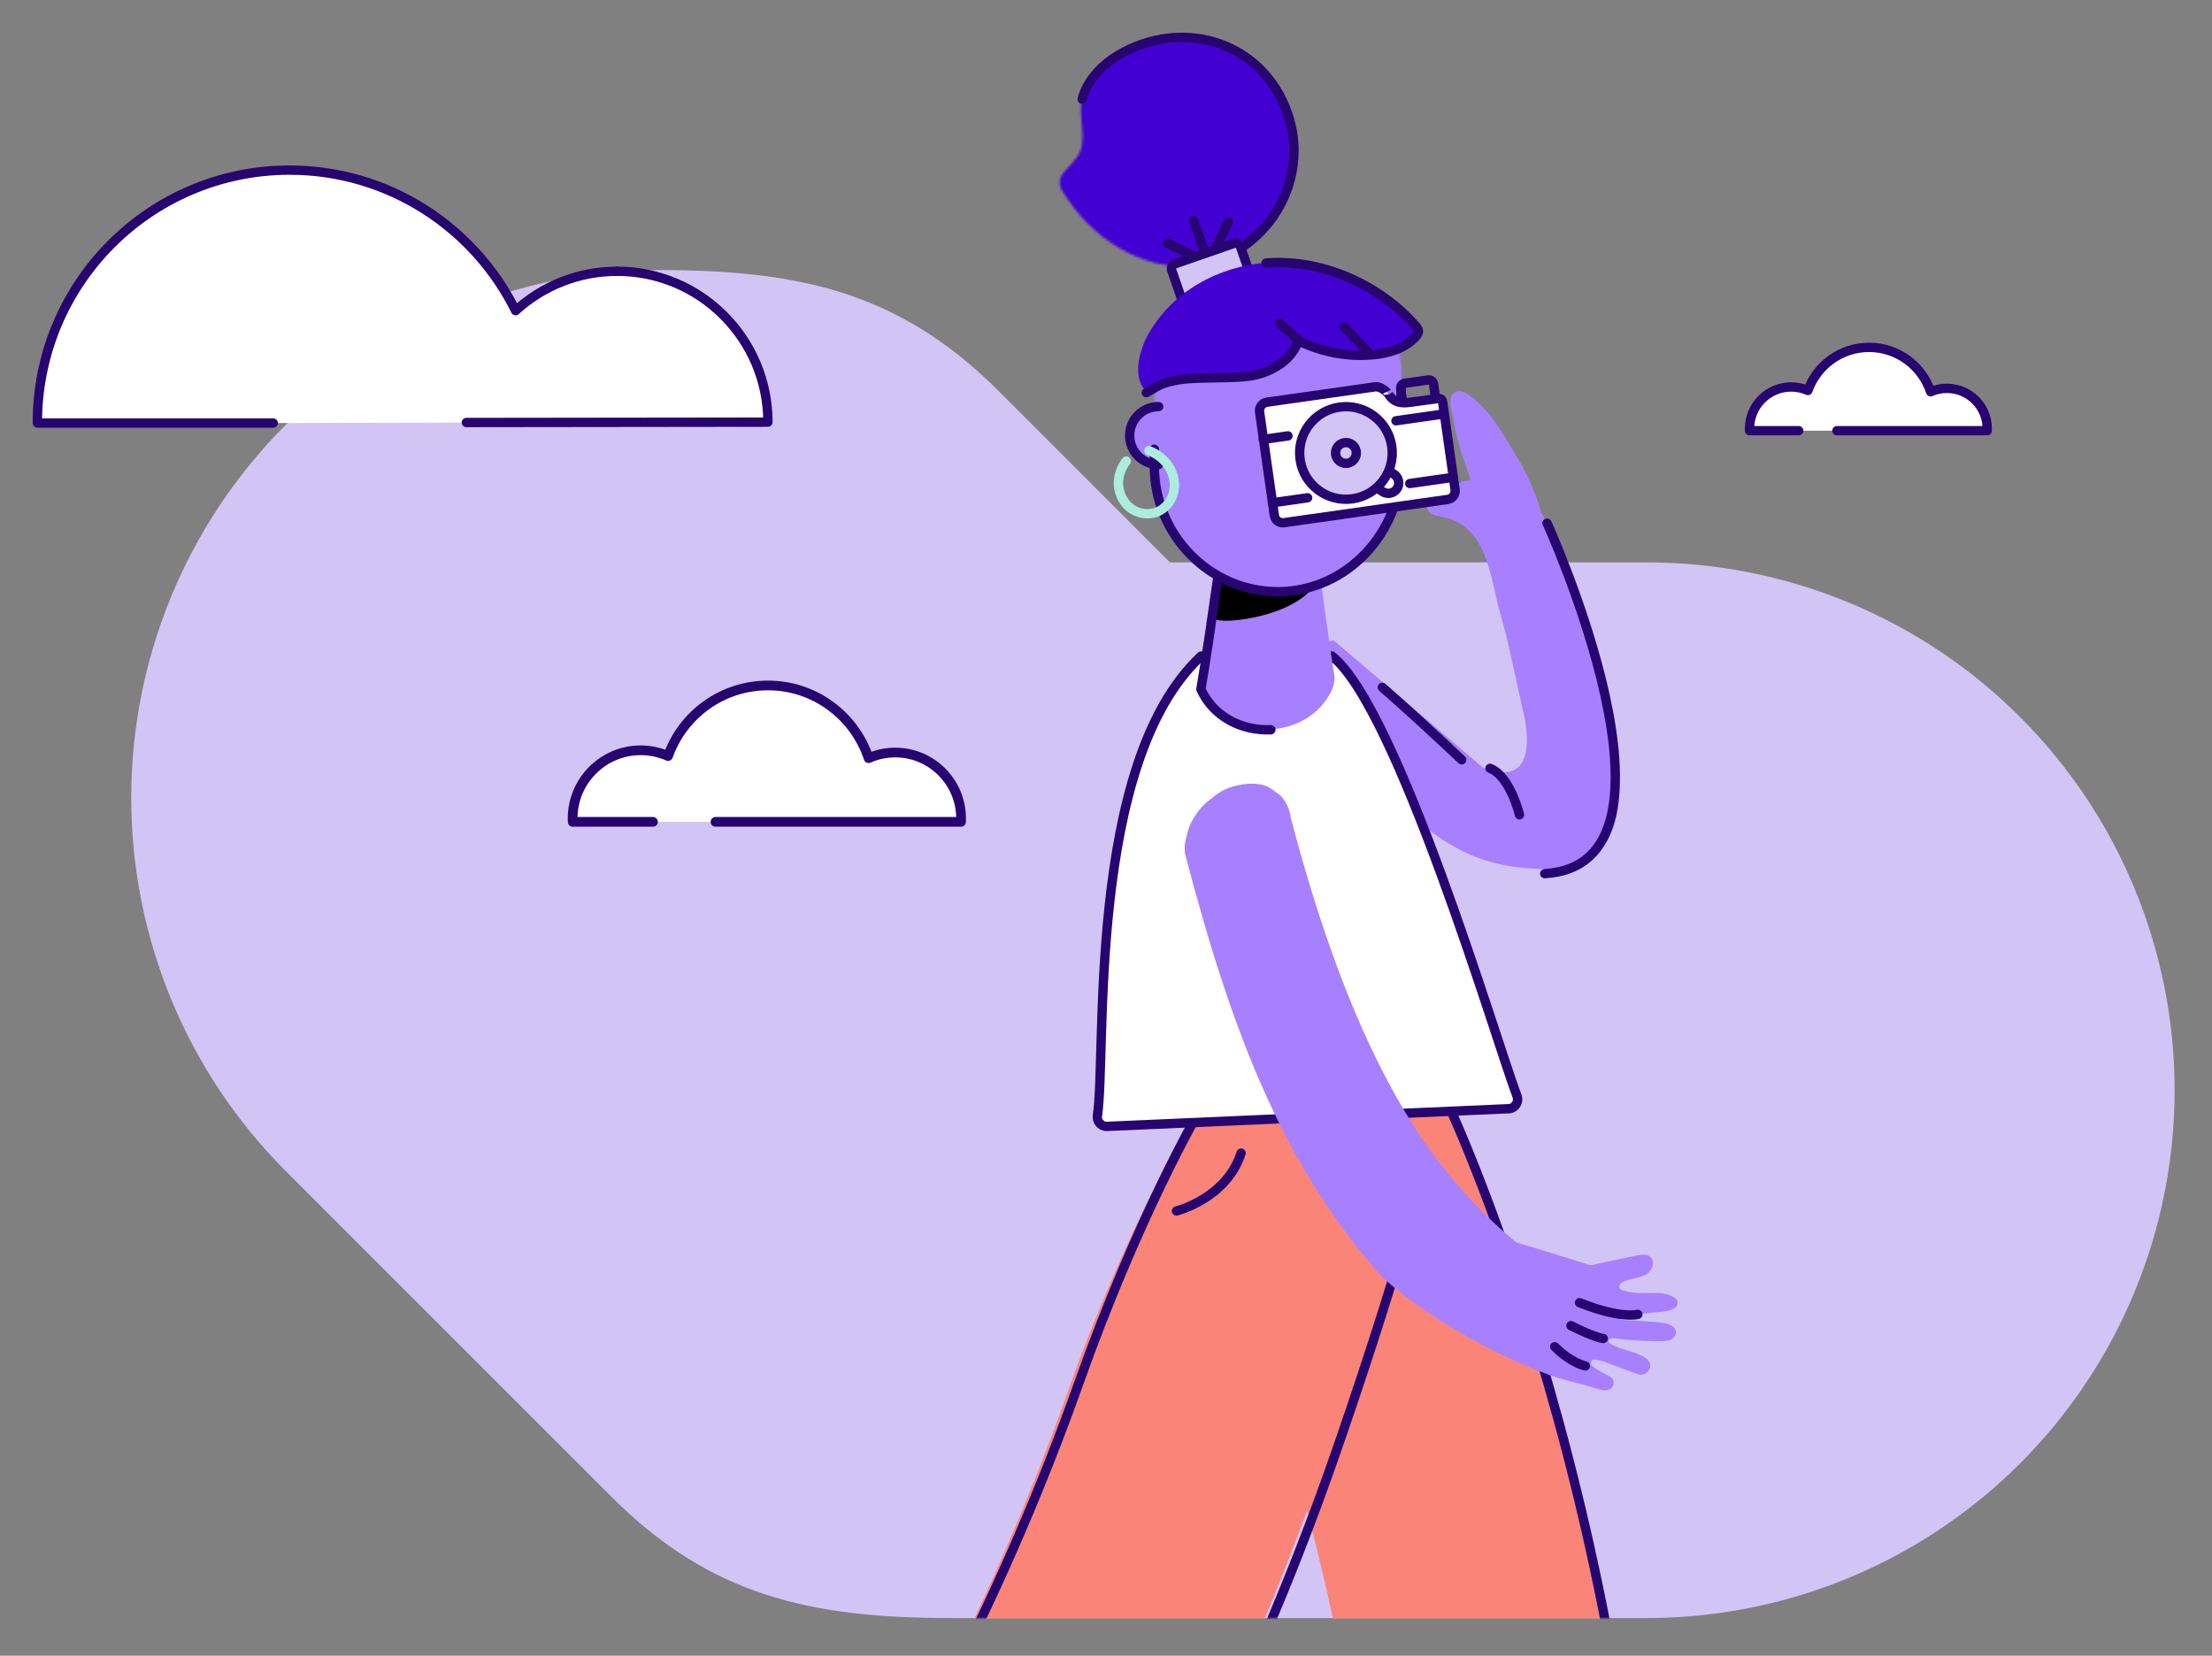 <svg width="947" height="709" viewBox="0 0 947 709" fill="none" xmlns="http://www.w3.org/2000/svg">
<rect x="0" y="0" width="947" height="709" fill="#808080" stroke="none"/>
<g id="24">
<g id="Group 1337">
<path id="Fill 109" fill-rule="evenodd" clip-rule="evenodd" d="M407.298 692.863H705.029C764.959 692.863 822.437 669.05 864.815 626.663C907.192 584.277 931 526.786 931 466.841C931 406.898 907.192 349.408 864.815 307.019C822.437 264.634 764.959 240.821 705.029 240.821L500.899 240.821L427.513 167.416C385.134 125.029 342.095 115.654 282.162 115.654C222.229 115.654 164.754 139.467 122.374 181.854C79.998 224.24 56.188 281.731 56.188 341.673C56.188 401.619 79.997 459.109 122.373 501.496L261.946 641.1C304.325 683.488 347.367 692.863 407.298 692.863Z" fill="#D3C4F6"/>
<g id="piernas">
<mask id="mask0_127_1494" style="mask-type:alpha" maskUnits="userSpaceOnUse" x="401" y="458" width="301" height="236">
<path id="Rectangle" d="M497.347 458.322H632.663L701.07 693H401.477L497.347 458.322Z" fill="white"/>
</mask>
<g mask="url(#mask0_127_1494)">
<g id="pierna izq">
<path id="Path" fill-rule="evenodd" clip-rule="evenodd" d="M510.686 478.786L516.421 520.368C517.432 522.565 538.185 567.925 557.826 640.378C569.526 683.525 578.556 727.735 584.671 771.775C592.26 826.469 595.351 849.485 593.847 902.449L707.452 905.673C709.15 845.762 705.62 815.72 696.958 754.115C690.044 704.962 679.86 655.664 666.69 607.6C644.061 525.019 620.234 474.056 619.23 471.928L510.686 478.786Z" fill="#FB8478"/>
<path id="Stroke 57" d="M707.764 905.672C709.462 845.762 705.932 815.719 697.27 754.116C690.356 704.96 680.172 655.663 667.001 607.599C644.373 525.02 620.546 474.055 619.542 471.929" stroke="#270570" stroke-width="4" stroke-linecap="round" stroke-linejoin="round"/>
</g>
<g id="pierna derecha">
<path id="Clip 73" fill-rule="evenodd" clip-rule="evenodd" d="M511.602 475.876L511.618 475.783C511.533 476.278 482.701 524.031 457.059 596.199C442.091 638.325 424.329 679.805 404.261 719.482C379.343 768.756 363.436 797.382 332.025 840.054L423.559 907.421C459.085 859.158 478.63 824.502 506.606 768.936C528.929 724.598 548.643 678.285 565.202 631.275C593.648 550.517 606.365 474.932 606.754 472.615L511.602 475.876Z" fill="#FB8478"/>
<path id="Stroke 80" d="M512.826 476.796C512.741 477.289 487.454 520.226 461.814 592.396C446.846 634.521 429.082 675.998 409.016 715.677C384.096 764.952 368.191 793.58 336.78 836.253" stroke="#270570" stroke-width="4" stroke-linecap="round" stroke-linejoin="round"/>
<path id="Stroke 82" d="M503.666 518.546C503.666 518.546 525.133 513.18 531.327 493.774" stroke="#270570" stroke-width="4" stroke-linecap="round" stroke-linejoin="round"/>
<path id="Stroke 84" d="M602.265 526.81C596.327 549.26 581.36 595.097 569.957 627.472C553.398 674.479 533.684 720.793 511.36 765.131C483.384 820.699 463.839 855.352 428.313 903.618L342.583 841.428" stroke="#270570" stroke-width="4" stroke-linecap="round" stroke-linejoin="round"/>
</g>
</g>
</g>
<g id="torso">
<path id="Fill 165" fill-rule="evenodd" clip-rule="evenodd" d="M651.846 303.652C651.846 303.652 662.03 339.59 634.722 328.593C634.722 328.593 600.43 299.243 570.937 274.217C570.937 274.217 531.755 280.348 586.471 332.734C605.019 350.495 620.159 366.215 645.269 370.722C654.902 372.451 669.853 373.157 678.897 368.707C702.433 357.126 691.918 309.439 685.142 289.143C679.444 272.077 673.774 254.995 667.344 238.189C661.876 223.896 658.226 206.752 640.084 204.543C637.204 204.192 634.467 204.275 631.688 205.105C630.045 205.598 629.691 205.596 627.97 205.8C626.342 205.995 624.862 206.415 623.88 207.859C622.466 209.945 622.619 213.173 620.425 214.415C619.01 215.219 617.253 214.775 615.645 214.513C614.035 214.251 612.064 214.359 611.219 215.753C610.378 217.147 611.274 219.049 612.641 219.932C614.011 220.814 615.699 220.987 617.299 221.296C636.691 225.041 637.753 246.43 642.112 261.987C646.019 275.939 648.34 287.685 651.846 303.652Z" fill="#A780FF"/>
<g id="Group 170">
<path id="Fill 167" fill-rule="evenodd" clip-rule="evenodd" d="M517.379 277.679L533.488 273.619C536.843 283.437 542.633 292.933 551.666 298.015C560.7 303.096 563.362 288.715 570.196 280.913C598.42 303.096 640.591 445.932 649.45 469.318C650.486 472.05 648.365 474.943 645.451 474.776L473.584 482.346C471.213 482.209 469.476 480.064 469.833 477.714C473.855 451.229 464.903 326.724 514.265 280.913" fill="white"/>
<path id="Stroke 169" d="M517.379 277.679L533.488 273.619C536.843 283.437 542.633 292.933 551.666 298.015C560.7 303.096 563.362 288.715 570.196 280.913C598.42 303.096 640.591 445.932 649.45 469.318C650.486 472.05 648.365 474.943 645.451 474.776L473.584 482.346C471.213 482.209 469.476 480.064 469.833 477.714C473.855 451.229 464.903 326.724 514.265 280.913" stroke="#270570" stroke-width="4" stroke-linecap="round" stroke-linejoin="round"/>
</g>
<path id="Fill 171" fill-rule="evenodd" clip-rule="evenodd" d="M659.562 218.435C657.059 210.191 653.495 202.265 648.996 194.916C643.315 185.632 638.348 176.181 629.436 169.527C628.454 168.794 627.42 168.097 626.247 167.747C625.074 167.397 623.733 167.432 622.706 168.099C621.619 168.807 621.042 170.117 620.913 171.408C620.783 172.699 621.038 173.994 621.295 175.268C622.646 181.991 623.824 188.527 626.028 195.013C628.394 201.984 630.761 208.954 633.129 215.926" fill="#A780FF"/>
</g>
<g id="cuello">
<path id="Clip 175" fill-rule="evenodd" clip-rule="evenodd" d="M525.591 227.446C524.388 228.203 523.401 230.172 523.133 232.059C519.443 257.943 516.331 279.739 514.186 292.408C513.976 293.654 514.605 296.704 515.701 298.518C527.806 317.873 559.866 316.955 570.072 295.764C571 293.783 571.485 290.8 571.32 289.786C569.609 279.326 566.847 259.02 563.426 233.903C563.176 232.075 562.258 230.05 561.126 229.164C555.644 224.899 548.887 222.769 542.129 222.769C536.35 222.769 530.571 224.328 525.591 227.446Z" fill="#A780FF"/>
<path id="Clip 180" fill-rule="evenodd" clip-rule="evenodd" d="M543.194 217.333L543.375 217.334C549.361 217.37 555.332 219.191 560.188 222.795L560.24 222.835C561.229 223.61 562.025 225.304 562.243 226.839L562.277 227.065C563.411 234.561 567.808 243.665 562.551 250.987L562.239 251.408C551.734 265.198 519.741 267.691 520.218 264.677L520.268 264.36C521.932 253.885 523.949 240.392 526.206 225.263L526.219 225.184C526.477 223.598 527.35 221.96 528.404 221.328C532.86 218.665 538.029 217.333 543.194 217.333Z" fill="black"/>
<path id="Stroke 177" d="M522.17 241.819C518.832 265.104 516.046 284.245 514.123 295.11C519.564 307.212 531.971 313.004 544.082 312.49" stroke="#270570" stroke-width="4" stroke-linecap="round" stroke-linejoin="round"/>
</g>
<g id="Group 195">
<mask id="mask1_127_1494" style="mask-type:alpha" maskUnits="userSpaceOnUse" x="494" y="114" width="106" height="140">
<path id="Clip 194" fill-rule="evenodd" clip-rule="evenodd" d="M494.354 157.908V199.176C494.354 228.58 518.378 253.563 547.867 253.176C576.891 252.801 599.977 228.202 599.977 199.176V157.908C599.977 143.487 581.317 114.197 547.867 114.197C514.416 114.197 494.354 141.21 494.354 157.908Z" fill="white"/>
</mask>
<g mask="url(#mask1_127_1494)">
<path id="Fill 193" fill-rule="evenodd" clip-rule="evenodd" d="M490.737 256.798H603.598V110.578H490.737V256.798Z" fill="#A780FF"/>
</g>
</g>
<g id="Group 187">
<path id="Clip 186" fill-rule="evenodd" clip-rule="evenodd" d="M483.689 186.523C483.689 193.379 489.246 198.934 496.1 198.934C502.956 198.934 508.512 193.379 508.512 186.523C508.512 179.67 502.956 174.113 496.1 174.113C489.246 174.113 483.689 179.67 483.689 186.523Z" fill="#A780FF"/>
<path id="Stroke 188" d="M593.622 198.933C600.476 198.933 606.034 193.378 606.034 186.523C606.034 179.669 600.476 174.112 593.622 174.112" stroke="#270570" stroke-width="4" stroke-linecap="round" stroke-linejoin="round"/>
<path id="Stroke 190" d="M496.043 174.112C489.189 174.112 483.631 179.669 483.631 186.523C483.631 193.378 489.189 198.935 496.043 198.935" stroke="#270570" stroke-width="4" stroke-linecap="round" stroke-linejoin="round"/>
</g>
<g id="Group 207">
<path id="Stroke 199" d="M562.731 172.61C564.303 178.817 567.359 192.477 567.359 192.477H559.743" stroke="#270570" stroke-width="4" stroke-linecap="round" stroke-linejoin="round"/>
<path id="Stroke 201" d="M599.836 165.831V198.973C599.836 228.001 576.748 252.991 547.723 253.367C518.234 253.75 494.209 229.164 494.209 199.762V192.363" stroke="#270570" stroke-width="4" stroke-linecap="round" stroke-linejoin="round"/>
<path id="Stroke 203" d="M604.434 192.714L605.045 198.991" stroke="#ADEDDD" stroke-width="4" stroke-linecap="round" stroke-linejoin="round"/>
<path id="Stroke 205" d="M491.885 192.954C495.418 194.346 498.572 196.795 500.569 200.027C502.563 203.261 503.333 207.284 502.408 210.97C501.482 214.654 498.795 217.912 495.254 219.284C491.383 220.781 486.754 219.887 483.56 217.239C480.367 214.59 478.643 210.342 478.84 206.197C478.99 203.031 480.217 199.962 482.166 197.453" stroke="#ADEDDD" stroke-width="4" stroke-linecap="round" stroke-linejoin="round"/>
</g>
<g id="Group 210">
<mask id="mask2_127_1494" style="mask-type:alpha" maskUnits="userSpaceOnUse" x="453" y="16" width="101" height="99">
<path id="Clip 209" fill-rule="evenodd" clip-rule="evenodd" d="M505.941 16C497.64 16 489.096 18.059 481.047 22.322C473.07 26.542 465.609 33.484 463.269 42.472C461.134 50.644 466.585 61.071 460.449 68.082L455.279 73.992C453.454 76.078 453.18 79.1 454.606 81.478C456.205 84.14 458.009 86.685 459.896 89.145C473.48 106.867 497.719 119.447 520.139 111.673C545.654 102.825 560.323 74.805 551.254 48.646C543.934 27.54 525.612 16 505.945 16H505.941Z" fill="white"/>
</mask>
<g mask="url(#mask2_127_1494)">
<path id="Fill 208" fill-rule="evenodd" clip-rule="evenodd" d="M450.08 117.638H557.569V12.384H450.08V117.638Z" fill="#4300D2"/>
</g>
</g>
<g id="Group 219">
<path id="Stroke 211" d="M463.291 42.471C465.635 33.482 473.096 26.542 481.071 22.32C508.197 7.958 540.869 18.633 551.278 48.648C560.349 74.807 545.677 102.823 520.164 111.673" stroke="#270570" stroke-width="4" stroke-linecap="round" stroke-linejoin="round"/>
<path id="Stroke 213" d="M499.872 104.176L511.546 109.839" stroke="#270570" stroke-width="4" stroke-linecap="round" stroke-linejoin="round"/>
<path id="Stroke 215" d="M525.878 95.161L520.216 106.834" stroke="#270570" stroke-width="4" stroke-linecap="round" stroke-linejoin="round"/>
<path id="Stroke 217" d="M511.046 94.394L516.013 108.717" stroke="#270570" stroke-width="4" stroke-linecap="round" stroke-linejoin="round"/>
</g>
<g id="Group 222">
<mask id="mask3_127_1494" style="mask-type:alpha" maskUnits="userSpaceOnUse" x="501" y="104" width="37" height="31">
<path id="Clip 221" fill-rule="evenodd" clip-rule="evenodd" d="M528.399 104.227L503.104 112.998C501.972 113.39 501.371 114.627 501.766 115.758L507.921 133.517C508.315 134.651 509.551 135.251 510.685 134.855L535.98 126.088C537.11 125.692 537.711 124.456 537.318 123.324L531.163 105.567C530.85 104.671 530.009 104.105 529.109 104.105C528.873 104.105 528.635 104.145 528.399 104.227Z" fill="white"/>
</mask>
<g mask="url(#mask3_127_1494)">
<path id="Fill 220" fill-rule="evenodd" clip-rule="evenodd" d="M498.028 138.595H541.058V100.487H498.028V138.595Z" fill="#D3C4F6"/>
</g>
</g>
<g id="Group 227">
<path id="Stroke 223" fill-rule="evenodd" clip-rule="evenodd" d="M510.564 134.856L535.86 126.085C536.992 125.691 537.593 124.455 537.199 123.323L531.042 105.566C530.649 104.434 529.412 103.832 528.279 104.226L502.983 112.997C501.852 113.39 501.252 114.627 501.646 115.761L507.801 133.516C508.194 134.65 509.433 135.249 510.564 134.856Z" stroke="#270570" stroke-width="4" stroke-linecap="round" stroke-linejoin="round"/>
<path id="Fill 225" fill-rule="evenodd" clip-rule="evenodd" d="M606.366 139.4C606.956 140.08 607.569 140.861 607.537 141.761C607.511 142.514 607.038 143.173 606.553 143.747C602.03 149.055 594.747 151.158 587.793 151.757C576.963 152.686 565.885 150.569 556.164 145.709C553.682 153.413 545.968 158.411 538.096 160.328C530.226 162.244 522.004 161.699 513.904 161.926C508.586 162.074 503.152 162.576 498.097 164.332C496.639 164.834 495.355 165.599 494.081 166.355C493.12 166.927 492.166 167.497 491.151 167.942C484.07 161.926 488.224 149.113 491.526 143.243C501.902 124.796 521.418 114.138 542.338 112.465C544.107 112.324 545.885 112.257 547.663 112.257C569.693 112.255 591.987 122.93 606.366 139.4Z" fill="#4300D2"/>
</g>
<path id="Stroke 234" d="M555.896 145.71L547.935 138.474" stroke="#270570" stroke-width="4" stroke-linecap="round" stroke-linejoin="round"/>
<path id="Stroke 236" d="M586.286 151.44L575.434 139.922" stroke="#270570" stroke-width="4" stroke-linecap="round" stroke-linejoin="round"/>
<path id="Stroke 238" d="M542.006 112.635C565.735 110.738 590.548 121.773 606.098 139.585C606.692 140.263 607.301 141.044 607.273 141.946C607.246 142.697 606.774 143.357 606.287 143.93C601.76 149.244 594.467 151.348 587.508 151.944C576.665 152.879 565.58 150.76 555.85 145.898C553.365 153.604 545.639 158.605 537.762 160.524C529.885 162.441 513.514 161.225 505.088 162.591C496.66 163.959 495.846 165.371 490.769 168.143" stroke="#270570" stroke-width="4" stroke-linecap="round" stroke-linejoin="round"/>
<path id="Fill 240" fill-rule="evenodd" clip-rule="evenodd" d="M549.73 223.824L619.823 213.85C621.84 213.561 623.241 211.695 622.954 209.679L617.612 172.14C617.324 170.124 615.731 170.632 613.713 170.921L603.898 172.242C600.181 172.742 597.038 172.691 594.548 168.923L594.537 168.841C594.548 168.923 591.785 165.198 588.534 165.661L542.387 172.227C540.373 172.513 538.969 174.38 539.256 176.396L545.559 220.693C545.848 222.707 547.714 224.111 549.73 223.824Z" fill="white"/>
<path id="Stroke 242" fill-rule="evenodd" clip-rule="evenodd" d="M549.73 223.824L619.823 213.85C621.84 213.561 623.241 211.695 622.954 209.679L617.612 172.14C617.324 170.124 615.731 170.632 613.713 170.921L603.898 172.242C600.181 172.742 597.038 172.691 594.548 168.923L594.537 168.841C594.548 168.923 591.785 165.198 588.534 165.661L542.387 172.227C540.373 172.513 538.969 174.38 539.256 176.396L545.559 220.693C545.848 222.707 547.714 224.111 549.73 223.824Z" stroke="#270570" stroke-width="4"/>
<path id="Stroke 244" d="M614.603 170.592L613.722 164.411C613.565 163.305 612.542 162.537 611.44 162.694L601.392 164.126C600.286 164.283 599.518 165.306 599.675 166.41L600.533 172.436" stroke="#270570" stroke-width="4"/>
<path id="Fill 246" fill-rule="evenodd" clip-rule="evenodd" d="M556.601 196.758C558.143 207.596 568.18 215.134 579.018 213.59C589.857 212.048 597.393 202.012 595.849 191.174C594.307 180.333 584.272 172.799 573.432 174.339C562.593 175.883 555.059 185.92 556.601 196.758Z" fill="#D3C4F6"/>
<path id="Stroke 248" fill-rule="evenodd" clip-rule="evenodd" d="M571.818 194.594C572.164 197.028 574.418 198.72 576.855 198.375C579.287 198.026 580.98 195.772 580.634 193.338C580.289 190.904 578.033 189.21 575.599 189.557C573.165 189.904 571.471 192.158 571.818 194.594Z" stroke="#270570" stroke-width="4" stroke-linecap="round" stroke-linejoin="round"/>
<path id="Stroke 250" d="M594.875 201.729L597.249 203.4C598.055 204.08 598.626 205.047 598.785 206.175C599.132 208.609 597.44 210.865 595.004 211.212C593.929 211.363 592.887 211.118 592.031 210.586L589.776 209.107" stroke="#270570" stroke-width="4" stroke-linecap="round" stroke-linejoin="round"/>
<path id="Stroke 252" d="M618.171 177.26L597.639 180.183" stroke="#270570" stroke-width="4" stroke-linecap="round" stroke-linejoin="round"/>
<path id="Stroke 254" d="M551.417 186.654L540.853 188.159" stroke="#270570" stroke-width="4" stroke-linecap="round" stroke-linejoin="round"/>
<path id="Stroke 256" d="M559.832 213.153L544.715 215.303" stroke="#270570" stroke-width="4" stroke-linecap="round" stroke-linejoin="round"/>
<path id="Stroke 258" d="M622.036 204.421L603.546 207.051" stroke="#270570" stroke-width="4" stroke-linecap="round" stroke-linejoin="round"/>
<path id="Stroke 260" fill-rule="evenodd" clip-rule="evenodd" d="M556.601 196.758C558.143 207.596 568.18 215.134 579.018 213.59C589.857 212.048 597.393 202.012 595.849 191.174C594.307 180.333 584.272 172.799 573.432 174.339C562.593 175.883 555.059 185.92 556.601 196.758Z" stroke="#270570" stroke-width="4" stroke-linecap="round" stroke-linejoin="round"/>
<path id="Stroke 264" d="M662.338 224.042C662.338 224.042 728.708 370.084 661.337 374.096" stroke="#270570" stroke-width="4" stroke-linecap="round" stroke-linejoin="round"/>
<path id="Stroke 266" d="M650.524 348.911C650.524 348.911 646.543 332.323 637.916 329.004" stroke="#270570" stroke-width="4" stroke-linecap="round" stroke-linejoin="round"/>
<path id="Stroke 268" d="M591.816 294.328C601.082 302.456 612.294 312.636 625.773 325.362" stroke="#270570" stroke-width="4" stroke-linecap="round" stroke-linejoin="round"/>
<g id="mano">
<path id="Fill 262" fill-rule="evenodd" clip-rule="evenodd" d="M518.983 341.705C521.487 339.477 524.282 337.885 527.37 336.934C533.137 335.186 539.362 334.849 543.91 337.487C545.339 338.55 546.771 339.61 548.2 340.671C550.661 343.264 552.137 346.462 552.63 350.268C553.752 354.531 554.905 358.776 556.072 363.017C560.865 380 566.104 396.778 572.135 413.13C578.514 430.435 585.771 447.286 594.289 463.299C598.679 471.55 603.429 479.555 608.539 487.292C618.792 502.098 630.507 515.763 643.985 527.633C645.677 529.121 647.401 530.577 649.147 532.006C654.896 533.691 666.252 537.238 671.551 538.826C674.566 539.73 678.819 541.129 680.35 541.635C680.734 541.763 681.158 541.778 681.6 541.682C684.428 541.068 695.389 538.701 699.961 537.768C701.846 537.386 703.819 537.011 705.438 537.565C708.798 538.708 708.215 543.837 704.48 545.875C703.768 546.263 703.017 546.494 702.27 546.719C700.126 547.367 697.948 547.783 695.822 548.489C695.226 548.688 694.613 548.933 694.098 549.349C693.585 549.769 693.178 550.395 693.189 550.97C693.202 551.738 693.903 552.154 694.572 552.432C698.305 553.964 703.242 553.754 707.569 553.642C711.054 553.554 714.503 553.994 717.102 555.831C718.756 557.002 718.738 559.411 716.229 560.534C713.334 561.828 709.905 561.707 707.003 562.164C703.146 562.775 699.519 562.649 695.891 562.194C695.517 562.143 695.132 562.094 694.733 562.205C693.948 562.418 692.434 563.738 692.989 564.504C693.146 564.718 693.412 564.828 693.674 564.92C695.243 565.465 697.304 565.293 699.047 565.403C701.814 565.576 708.758 566.022 711.477 566.365C713.364 566.606 715.164 567.182 716.515 568.306C717.569 569.183 717.972 570.79 716.907 572.332C715.847 573.876 713.666 574.21 712.174 574.276C707.537 574.476 698.902 573.933 694.426 573.504C693.028 573.371 691.664 573.014 690.229 573.022C689.609 573.026 688.805 573.406 688.631 574.038C688.473 574.618 688.923 575.031 689.346 575.325C690.53 576.144 691.857 576.38 693.086 577.088C693.868 577.536 699.425 578.977 701.05 579.713C702.729 580.481 704.533 581.152 705.674 582.589C706.206 583.262 706.571 584.12 706.478 585.089C706.268 587.247 704.102 588.958 702.104 588.639C700.975 588.456 688.84 583.931 687.529 583.372C686.539 582.949 685.413 582.702 684.3 582.469C683.843 582.376 683.388 582.284 682.945 582.183C682.627 582.108 682.267 582.042 681.93 582.226C681.313 582.569 680.839 583.721 681.066 584.221C681.193 584.506 681.435 584.712 681.675 584.905C683.674 586.52 685.968 587.742 688.284 588.936C689.132 589.378 690.006 589.839 690.517 590.631C691.252 591.77 690.862 593.82 689.326 594.769C688.554 595.244 687.673 595.394 686.88 595.34C685.481 595.246 684.023 594.757 682.722 594.397C681.248 593.991 679.85 593.427 678.36 593.041C673.721 591.836 668.997 590.791 664.555 589.2C628.978 576.46 598.192 554.099 589.846 544.721C578.99 532.514 569.498 519.04 560.91 504.989C545.126 479.16 533.272 450.602 523.506 421.1C517.514 403.002 512.305 384.505 507.403 365.878C506.95 363.116 507.229 360.285 508.245 357.381C508.79 354.435 510.036 351.608 511.977 348.902C513.823 345.99 516.159 343.594 518.983 341.705Z" fill="#A780FF"/>
<path id="Stroke 270" d="M701.19 562.818C701.19 562.818 694.006 564.9 676.219 557.819" stroke="#270570" stroke-width="4" stroke-linecap="round" stroke-linejoin="round"/>
<path id="Stroke 272" d="M686.382 573.156C686.382 573.156 683.142 572.961 672.55 567.666" stroke="#270570" stroke-width="4" stroke-linecap="round" stroke-linejoin="round"/>
<path id="Stroke 274" d="M678.714 584.907C678.714 584.907 672.726 583.785 665.613 576.672" stroke="#270570" stroke-width="4" stroke-linecap="round" stroke-linejoin="round"/>
</g>
<g id="nubes">
<path id="Fill 532" fill-rule="evenodd" clip-rule="evenodd" d="M306.322 351.928H411.422C411.445 351.453 411.458 350.974 411.458 350.492C411.458 334.89 398.834 322.243 383.262 322.243C379.205 322.243 375.35 323.108 371.864 324.655C365.866 306.566 348.851 293.515 328.783 293.515C309.053 293.515 292.27 306.128 286.01 323.743C282.426 322.167 278.469 321.285 274.304 321.285C258.204 321.285 245.153 334.362 245.153 350.492C245.153 350.974 245.166 351.453 245.189 351.928H279.56" fill="white"/>
<path id="Stroke 534" d="M306.322 351.928H411.422C411.445 351.453 411.458 350.974 411.458 350.492C411.458 334.89 398.834 322.243 383.262 322.243C379.205 322.243 375.35 323.108 371.864 324.655C365.866 306.566 348.851 293.515 328.783 293.515C309.053 293.515 292.27 306.128 286.01 323.743C282.426 322.167 278.469 321.285 274.304 321.285C258.204 321.285 245.153 334.362 245.153 350.492C245.153 350.974 245.166 351.453 245.189 351.928H279.56" stroke="#270570" stroke-width="4.16" stroke-linecap="round" stroke-linejoin="round"/>
<path id="Fill 542" fill-rule="evenodd" clip-rule="evenodd" d="M123.833 72.85C166.303 72.797 203.068 97.324 220.742 133.026C220.743 133.025 220.743 133.025 220.743 133.025C221.845 132.019 222.374 131.663 222.464 131.818C280.882 89.81 328.723 145.393 328.768 180.765L231.932 180.886L116.971 181.154H116.969H16C15.925 121.413 64.204 72.923 123.833 72.85Z" fill="white"/>
<path id="Stroke 544" d="M264.131 116.167C247.415 116.188 232.193 122.571 220.742 133.026C203.067 97.324 166.302 72.798 123.833 72.85C64.204 72.924 15.925 121.413 16 181.154H116.969" stroke="#270570" stroke-width="4" stroke-linecap="round" stroke-linejoin="round"/>
<path id="Stroke 546" d="M264.131 116.168C299.784 116.125 328.722 145.046 328.768 180.768L231.932 180.888L199.653 180.929" stroke="#270570" stroke-width="4" stroke-linecap="round" stroke-linejoin="round"/>
<path id="Fill 532_2" fill-rule="evenodd" clip-rule="evenodd" d="M786.434 184.422H850.745C850.76 184.131 850.768 183.839 850.768 183.544C850.768 174.016 843.043 166.291 833.515 166.291C831.032 166.291 828.673 166.82 826.54 167.764C822.87 156.717 812.458 148.746 800.179 148.746C788.105 148.746 777.836 156.45 774.005 167.208C771.812 166.245 769.391 165.707 766.842 165.707C756.991 165.707 749.004 173.693 749.004 183.544C749.004 183.839 749.012 184.131 749.027 184.422H770.058" fill="white"/>
<path id="Stroke 534_2" d="M786.434 184.422H850.746C850.76 184.131 850.768 183.839 850.768 183.544C850.768 174.016 843.043 166.291 833.515 166.291C831.032 166.291 828.673 166.82 826.54 167.764C822.87 156.717 812.458 148.746 800.179 148.746C788.105 148.746 777.836 156.45 774.005 167.208C771.812 166.245 769.391 165.707 766.842 165.707C756.991 165.707 749.004 173.693 749.004 183.544C749.004 183.839 749.012 184.131 749.027 184.422H770.058" stroke="#270570" stroke-width="4" stroke-linecap="round" stroke-linejoin="round"/>
</g>
</g>
</g>
</svg>

